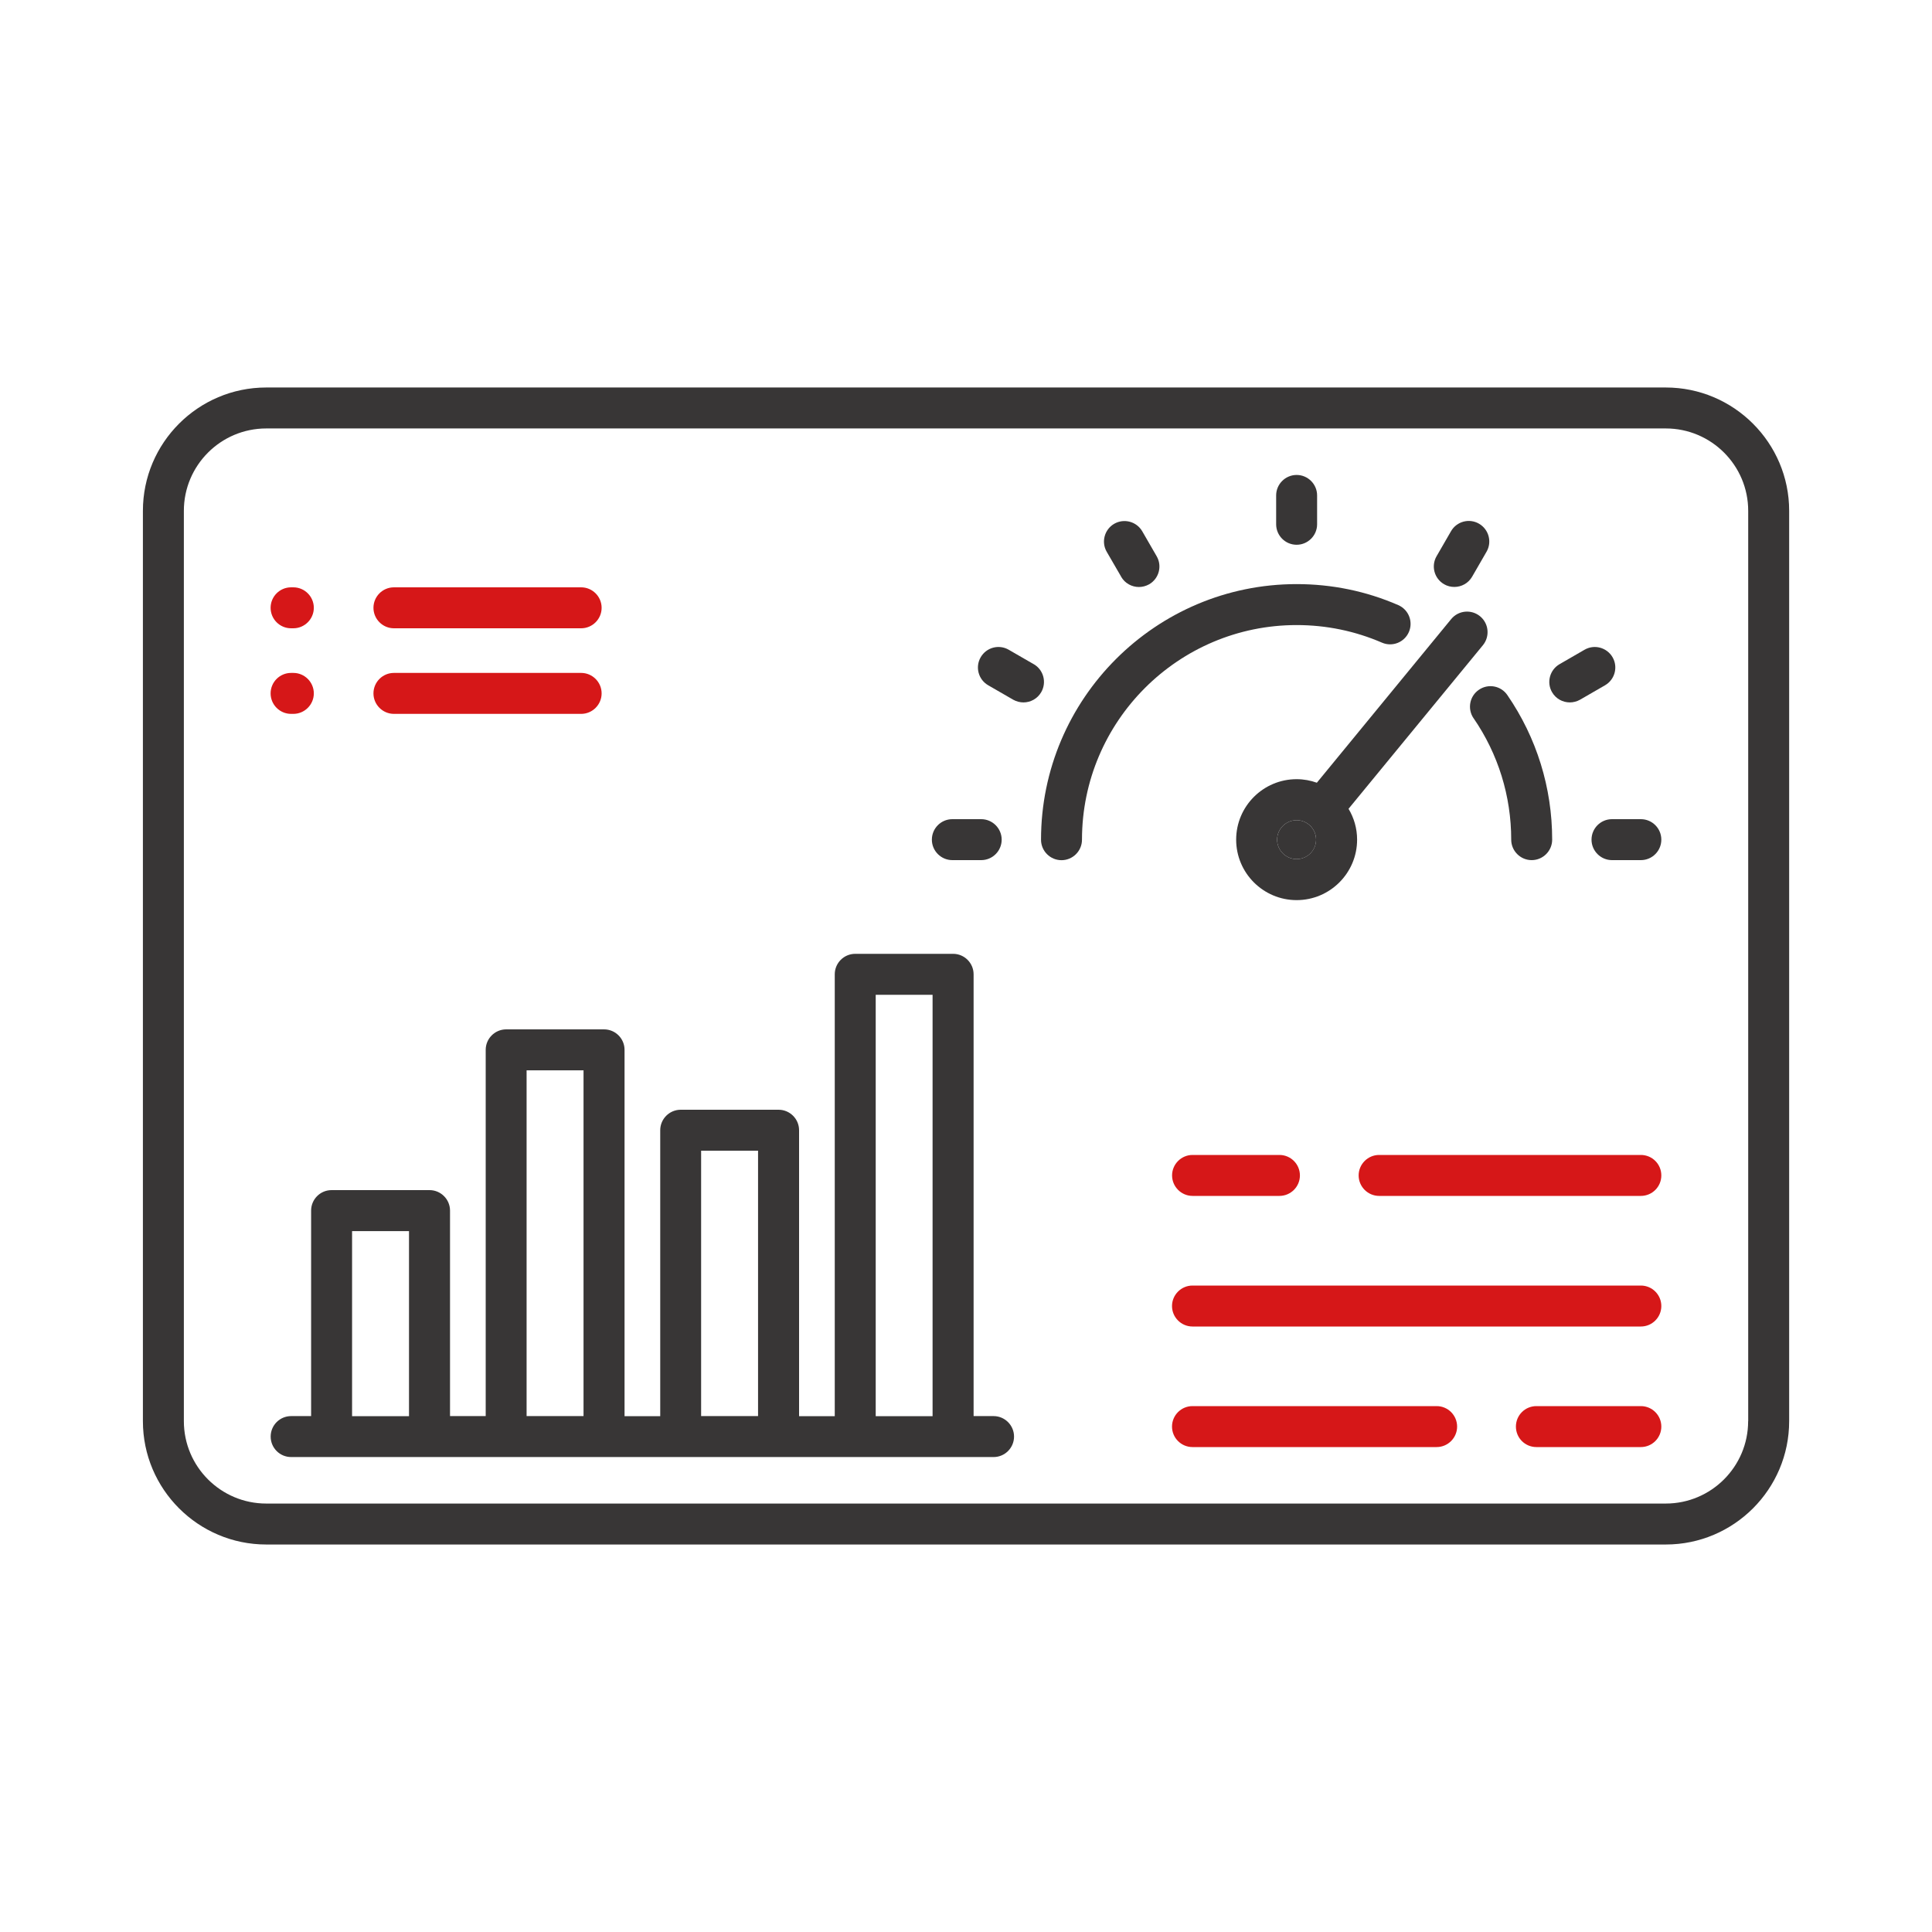 <?xml version="1.0" encoding="UTF-8"?>
<svg id="_圖層_1" data-name="圖層 1" xmlns="http://www.w3.org/2000/svg" viewBox="0 0 300 300">
  <defs>
    <style>
      .cls-1 {
        fill: #383636;
      }

      .cls-2 {
        fill: #d61718;
      }
    </style>
  </defs>
  <path class="cls-1" d="M258.66,60.17H41.34c-10.56,0-19.15,8.59-19.15,19.15v141.36c0,10.56,8.59,19.15,19.15,19.15h217.33c10.56,0,19.15-8.59,19.15-19.15V79.32c0-10.56-8.6-19.15-19.16-19.15ZM271.45,220.68h0c0,7.05-5.73,12.79-12.79,12.79H41.34c-7.05,0-12.79-5.73-12.79-12.79V79.32c0-7.05,5.73-12.79,12.79-12.79h217.33c7.05,0,12.79,5.73,12.79,12.79v141.36Z"/>
  <path class="cls-2" d="M254.79,179.34h-40.64c-1.75,0-3.18,1.43-3.18,3.18s1.43,3.18,3.18,3.18h40.64c1.76,0,3.18-1.42,3.18-3.18s-1.42-3.18-3.18-3.18Z"/>
  <path class="cls-2" d="M198.67,179.34h-13.49c-1.75,0-3.18,1.43-3.18,3.18s1.43,3.18,3.18,3.18h13.49c1.75,0,3.18-1.42,3.18-3.18s-1.43-3.18-3.18-3.18Z"/>
  <path class="cls-2" d="M254.79,199.62h-69.62c-1.75,0-3.18,1.43-3.18,3.18s1.43,3.18,3.18,3.18h69.62c1.76,0,3.18-1.43,3.18-3.18s-1.42-3.18-3.18-3.18Z"/>
  <path class="cls-2" d="M254.79,218.34h-16.22c-1.76,0-3.18,1.42-3.18,3.18s1.42,3.18,3.18,3.18h16.22c1.76,0,3.18-1.43,3.18-3.18s-1.42-3.18-3.18-3.18Z"/>
  <path class="cls-2" d="M223.08,218.34h-37.91c-1.75,0-3.18,1.42-3.18,3.18s1.43,3.18,3.18,3.18h37.91c1.75,0,3.18-1.43,3.18-3.18s-1.42-3.18-3.18-3.18Z"/>
  <path class="cls-1" d="M154.28,219.89h-3.1v-68.6c0-1.75-1.43-3.18-3.18-3.18h-15.2c-1.76,0-3.18,1.43-3.18,3.18v68.61h-5.54v-44.4c0-1.75-1.43-3.18-3.18-3.18h-15.2c-1.75,0-3.18,1.43-3.18,3.18v44.4h-5.54v-56.88c0-1.76-1.43-3.18-3.18-3.18h-15.2c-1.75,0-3.18,1.43-3.18,3.18v56.87h-5.54v-31.91c0-1.75-1.43-3.18-3.18-3.18h-15.21c-1.76,0-3.18,1.43-3.18,3.18v31.91h-3.1c-1.76,0-3.18,1.42-3.18,3.18s1.42,3.18,3.18,3.18h109.07c1.76,0,3.18-1.43,3.18-3.18s-1.43-3.18-3.18-3.18ZM63.51,219.9h-8.84v-28.73h8.84v28.73ZM90.61,219.89h-8.84v-53.69h8.84v53.69ZM117.71,219.89h-8.84v-41.21h8.84v41.21ZM144.81,219.9h-8.83v-65.43h8.83v65.43Z"/>
  <path class="cls-1" d="M214.59,99.79c1.61.7,3.48-.04,4.18-1.65.7-1.61-.04-3.48-1.65-4.18-4.99-2.17-10.3-3.26-15.78-3.26-21.88,0-39.69,17.8-39.69,39.69,0,1.76,1.43,3.18,3.18,3.18s3.18-1.43,3.18-3.18c0-18.38,14.95-33.33,33.33-33.33,4.6,0,9.06.92,13.25,2.73Z"/>
  <path class="cls-1" d="M228.82,111.53c3.82,5.56,5.84,12.08,5.84,18.85,0,1.75,1.43,3.18,3.18,3.18s3.18-1.43,3.18-3.18c0-8.07-2.41-15.83-6.96-22.45-.99-1.45-2.97-1.82-4.42-.82-1.45.99-1.82,2.97-.82,4.43Z"/>
  <path class="cls-1" d="M201.34,84.59c1.75,0,3.18-1.43,3.18-3.18v-4.48c0-1.75-1.43-3.18-3.18-3.18s-3.18,1.43-3.18,3.18v4.48c0,1.75,1.42,3.18,3.18,3.18Z"/>
  <path class="cls-1" d="M224.24,90.72c.5.29,1.04.42,1.59.42,1.1,0,2.17-.57,2.76-1.59l2.24-3.88c.88-1.52.35-3.47-1.17-4.35-1.52-.88-3.47-.36-4.35,1.17l-2.24,3.88c-.88,1.52-.36,3.47,1.17,4.35Z"/>
  <path class="cls-1" d="M243.76,109.07c.54,0,1.09-.14,1.59-.42l3.88-2.24c1.52-.88,2.05-2.83,1.17-4.35-.88-1.52-2.83-2.05-4.35-1.17l-3.88,2.24c-1.52.88-2.05,2.83-1.17,4.35.59,1.02,1.66,1.59,2.76,1.59Z"/>
  <path class="cls-1" d="M254.79,127.2h-4.48c-1.76,0-3.18,1.43-3.18,3.18s1.43,3.18,3.18,3.18h4.48c1.76,0,3.18-1.43,3.18-3.18s-1.42-3.18-3.18-3.18Z"/>
  <path class="cls-1" d="M147.88,133.56h4.48c1.76,0,3.18-1.43,3.18-3.18s-1.43-3.18-3.18-3.18h-4.48c-1.76,0-3.18,1.43-3.18,3.18s1.43,3.18,3.18,3.18Z"/>
  <path class="cls-1" d="M160.51,103.13l-3.88-2.24c-1.52-.88-3.47-.36-4.35,1.17-.88,1.52-.36,3.47,1.17,4.35l3.88,2.24c.5.28,1.05.42,1.59.42,1.1,0,2.17-.57,2.76-1.59.88-1.52.36-3.47-1.16-4.35Z"/>
  <path class="cls-1" d="M174.09,89.56c.59,1.02,1.66,1.59,2.76,1.59.54,0,1.08-.14,1.59-.42,1.52-.88,2.05-2.83,1.17-4.35l-2.24-3.88c-.88-1.52-2.83-2.04-4.35-1.17-1.52.88-2.05,2.83-1.17,4.35l2.25,3.88Z"/>
  <path class="cls-1" d="M229.82,95.69c-1.36-1.11-3.36-.92-4.48.44l-20.86,25.41c-.98-.35-2.04-.55-3.14-.55-5.18,0-9.39,4.21-9.39,9.39s4.21,9.39,9.39,9.39,9.39-4.21,9.39-9.39c0-1.76-.49-3.39-1.33-4.79l20.87-25.41c1.11-1.36.91-3.37-.44-4.48ZM201.34,133.4c-1.67,0-3.03-1.36-3.03-3.02s1.36-3.02,3.03-3.02,3.02,1.36,3.02,3.02-1.36,3.02-3.02,3.02Z"/>
  <path class="cls-1" d="M201.34,127.36c-1.67,0-3.03,1.36-3.03,3.02s1.36,3.02,3.03,3.02,3.02-1.36,3.02-3.02-1.36-3.02-3.02-3.02Z"/>
  <path class="cls-2" d="M61.17,97.56h29.07c1.75,0,3.18-1.43,3.18-3.18s-1.43-3.18-3.18-3.18h-29.07c-1.76,0-3.18,1.43-3.18,3.18s1.43,3.18,3.18,3.18Z"/>
  <path class="cls-2" d="M45.2,97.56h.35c1.75,0,3.18-1.43,3.18-3.18s-1.43-3.18-3.18-3.18h-.35c-1.76,0-3.18,1.43-3.18,3.18s1.42,3.18,3.18,3.18Z"/>
  <path class="cls-2" d="M61.17,110.85h29.07c1.75,0,3.18-1.43,3.18-3.18s-1.43-3.18-3.18-3.18h-29.07c-1.76,0-3.18,1.43-3.18,3.18s1.43,3.18,3.18,3.18Z"/>
  <path class="cls-2" d="M45.2,110.85h.35c1.75,0,3.18-1.43,3.18-3.18s-1.43-3.18-3.18-3.18h-.35c-1.76,0-3.18,1.43-3.18,3.18s1.42,3.18,3.18,3.18Z"/>
</svg>